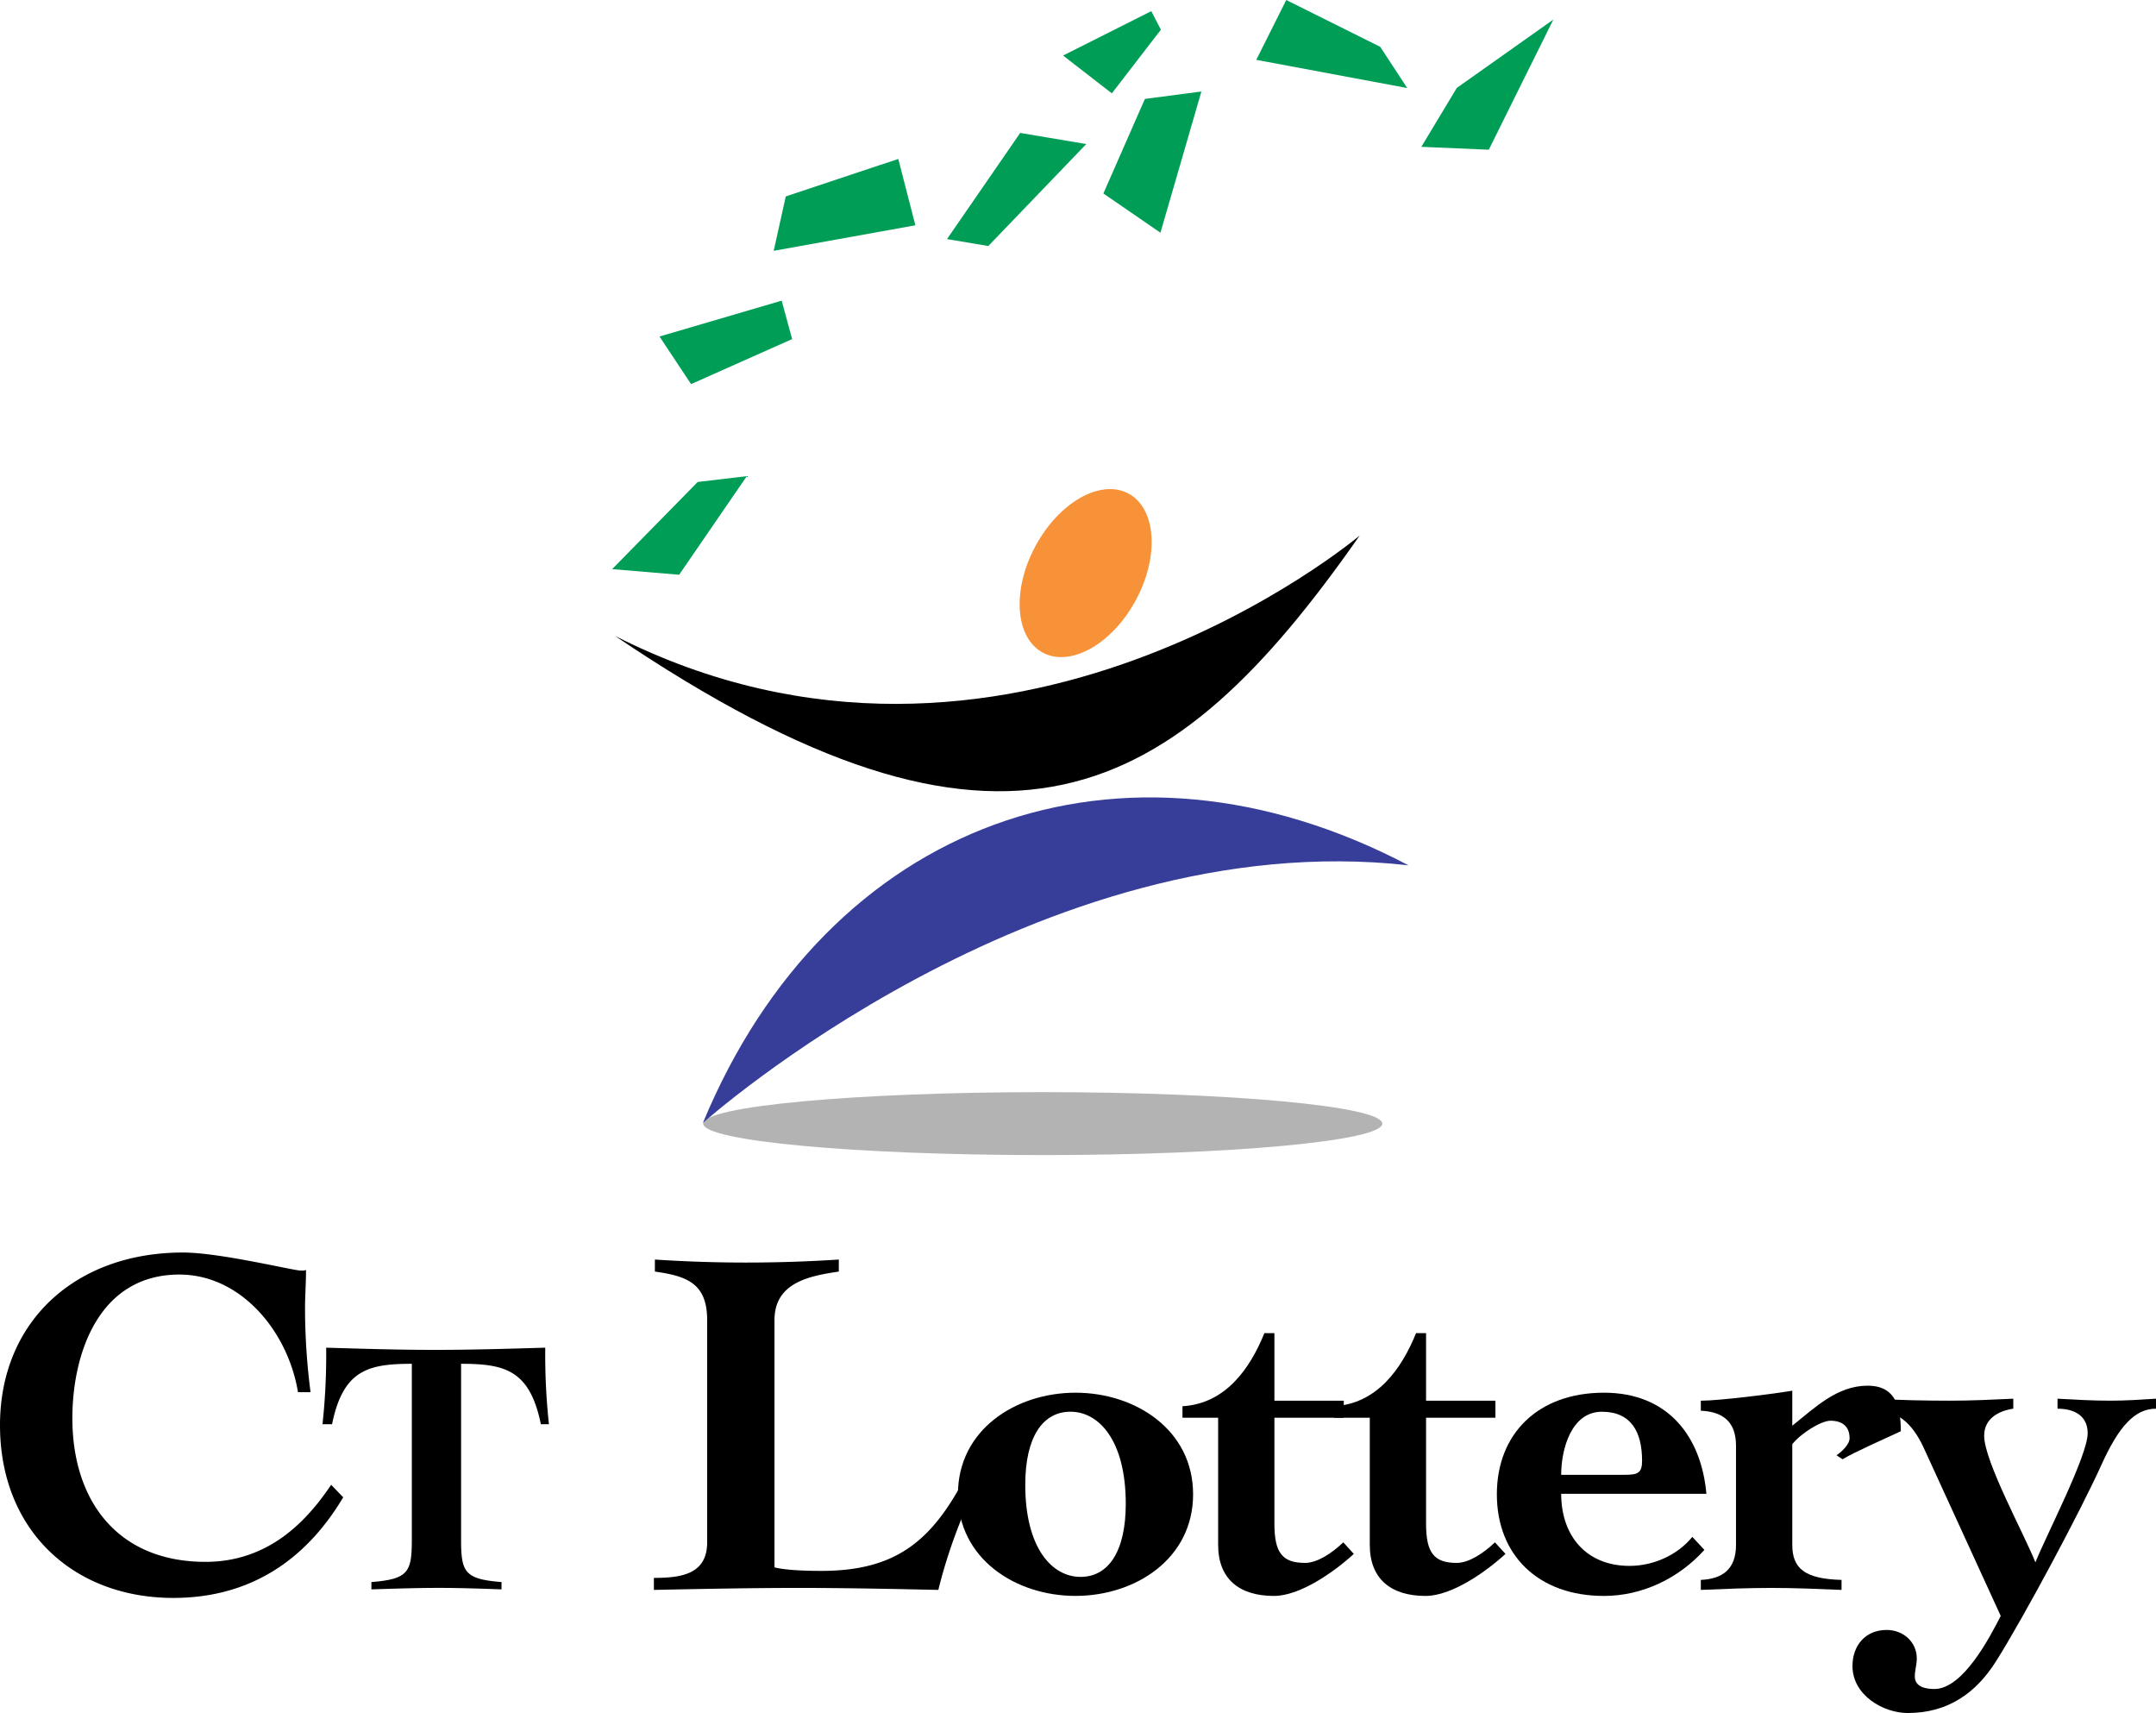 <svg xmlns="http://www.w3.org/2000/svg" viewBox="0 0 999 793.616"><path d="M483.175 535.131c86.896 0 157.335-6.533 157.335-14.573 0-8.055-70.439-14.588-157.335-14.588s-157.336 6.533-157.336 14.588c0 8.04 70.439 14.573 157.336 14.573" fill="#b3b3b3"/><path d="M325.7 520.223c57.819-139.594 193.894-189.289 326.94-119.339C480.9 381.592 325.7 520.223 325.7 520.223" fill="#363e99"/><path d="M630.013 248.113c-86.618 123.931-164.986 168.252-345.061 46.485 181.206 91.894 345.06-46.485 345.06-46.485"/><path d="M483.258 302.387c12.87 6.854 32.177-4.104 43.107-24.47 10.93-20.381 9.339-42.437-3.532-49.291-12.884-6.854-32.176 4.104-43.106 24.47s-9.353 42.437 3.531 49.291" fill="#f79239"/><path d="M323.284 223.294l-39.644 40.37 31.045 2.61 31.367-45.689-22.768 2.709M305.584 155.898l14.63 22.056 46.833-20.87-4.858-17.798-56.605 16.612M658.588 68.024l31.255 1.34L719.758 9.06l-44.74 31.673M364.088 91l-5.584 25.197 65.637-11.823-7.915-30.739-52.138 17.366M595.994 0l-13.89 27.723 69.95 13.066-12.507-19.082L595.994 0M472.719 61.589l-33.921 49.178 19.138 3.211 45.396-47.238-30.613-5.151M511.26 89.633l26.44 18.175 18.97-65.414-26.173 3.434-19.236 43.805M533.456 5.165l-40.873 20.562 22.6 17.519L537.91 13.75l-4.453-8.585" fill="#009d57"/><path d="M138.072 644.977c-4.663-28.295-26.537-54.497-54.944-54.497-37.495 0-49.598 36.867-49.598 66.558 0 38.263 20.953 66.544 61.7 66.544 29.343 0 47.03-19.012 58.211-35.708l5.584 5.808c-17.687 29.677-43.777 46.61-78.703 46.61C33.991 740.292 0 708.98 0 660.277c0-47.992 34.926-80.001 84.747-80.001 8.613 0 21.428 2.094 32.372 4.174 11.167 2.094 20.492 4.174 22.111 4.174a7.585 7.585 0 002.569-.224c0 6.017-.46 11.824-.46 17.854a305.588 305.588 0 002.554 38.723h-5.821"/><path d="M250.612 659.816c-5.11-25.113-16.695-27.988-36.964-27.988v81.09c0 15.27 1.368 18.663 18.733 20.017v3.392c-9.534-.335-19.25-.684-28.952-.684-10.4 0-20.617.35-31.338.684v-3.392c17.365-1.354 18.733-4.746 18.733-20.018v-81.09c-20.269 0-31.855 2.876-36.964 27.99h-4.425a299.662 299.662 0 001.703-35.458c17.03.503 33.558 1.02 50.24 1.02 17.044 0 34.074-.517 51.272-1.02a299.663 299.663 0 001.703 35.457h-3.741M327.668 611.586c0-17.156-9.549-20.408-24.22-22.488v-5.57a644.136 644.136 0 0042.143 1.396 672.65 672.65 0 0043.079-1.396v5.57c-14.197 2.08-29.803 5.332-29.803 22.488v114.55c4.425 1.16 12.8 1.634 21.65 1.634 34.466 0 51.231-13.68 66.824-43.595l5.821 2.54a242.554 242.554 0 00-18.384 49.863c-21.428-.46-43.079-.92-64.506-.92-22.35 0-44.936.46-67.284.92v-5.57c12.577 0 24.68-1.619 24.68-16.457V611.586"/><path d="M552.832 692.285c0 29.915-26.774 47.071-54.484 47.071s-54.483-17.156-54.483-47.07 26.774-47.071 54.483-47.071 54.484 17.156 54.484 47.07zm-52.152 38.263c12.8 0 20.953-11.6 20.953-33.851 0-29.231-12.34-42.674-25.616-42.674-12.8 0-20.953 11.6-20.953 33.851 0 29.231 12.34 42.674 25.616 42.674M547.904 656.815v-5.333c19.794-1.158 31.2-17.156 37.955-33.851h4.649v31.297h32.134v7.887h-32.134v49.165c0 13.442 3.727 18.09 14.21 18.09 5.584 0 12.34-4.41 17.701-9.52l4.886 5.347c-9.088 8.348-24.918 19.473-37.02 19.473-16.068 0-25.853-7.887-25.853-23.66v-58.895h-16.528"/><path d="M618.175 656.815v-5.333c19.795-1.158 31.2-17.156 37.956-33.851h4.648v31.297h32.135v7.887h-32.135v49.165c0 13.442 3.727 18.09 14.21 18.09 5.585 0 12.34-4.41 17.701-9.52l4.886 5.347c-9.088 8.348-24.917 19.473-37.02 19.473-16.067 0-25.853-7.887-25.853-23.66v-58.895h-16.528"/><path d="M723.387 692.062c0 19.473 11.642 33.39 31.66 33.39 10.944 0 22.125-4.871 29.105-13.442l5.598 6.03c-12.117 13.443-29.106 21.33-46.569 21.33-30.278 0-49.597-18.79-49.597-47.07 0-28.296 19.32-47.086 49.597-47.086 30.027 0 45.173 20.646 47.49 46.848zm29.566-8.808c6.058 0 7.915-.936 7.915-6.491 0-13.457-5.123-22.726-18.622-22.726-14.197 0-18.86 17.38-18.86 29.217h29.567"/><path d="M830.469 715.71c0 11.125 6.058 15.773 22.824 16.234v4.634c-10.945-.46-21.665-.92-32.61-.92-10.93 0-21.65.46-32.595.92v-4.634c10.247-.46 16.305-5.11 16.305-16.235v-45.912c0-11.14-6.058-15.774-16.305-16.235v-4.634c8.613 0 34.466-3.253 42.381-4.649v16.235c10.483-8.348 20.73-18.552 34.926-18.552 11.405 0 15.37 7.426 15.37 21.106-7.455 3.476-21.651 9.744-27.012 12.983l-2.792-1.857c2.094-1.382 6.059-4.858 6.059-7.873 0-5.57-3.504-8.124-8.85-8.124-4.426 0-13.974 6.03-17.701 10.902v46.61"/><path d="M868.843 647.993c11.642.698 23.047.92 34.69.92 9.785 0 19.556-.46 29.342-.92v4.634c-6.52.935-13.499 4.411-13.499 12.522 0 11.837 18.622 45.688 23.745 58.67 4.886-12.284 24.22-49.387 24.22-59.83 0-8.347-6.52-11.362-13.974-11.362v-4.634c8.152.46 16.29.92 24.443.92 6.993 0 14.21-.46 21.19-.92v4.634c-9.785 0-17.226 8.124-25.378 26.202-9.31 20.646-35.624 70.034-48.662 90.68-9.311 14.838-22.35 24.107-40.985 24.107-11.167 0-25.615-8.11-25.615-21.79 0-9.283 5.82-16.696 15.844-16.696 7.677 0 13.959 5.556 13.959 13.22 0 2.778-.921 5.556-.921 8.348 0 4.871 5.123 5.793 9.073 5.793 13.275 0 25.616-23.885 30.739-33.852l-35.164-76.762c-4.648-10.428-10.707-17.854-23.047-19.25v-4.634"/></svg>